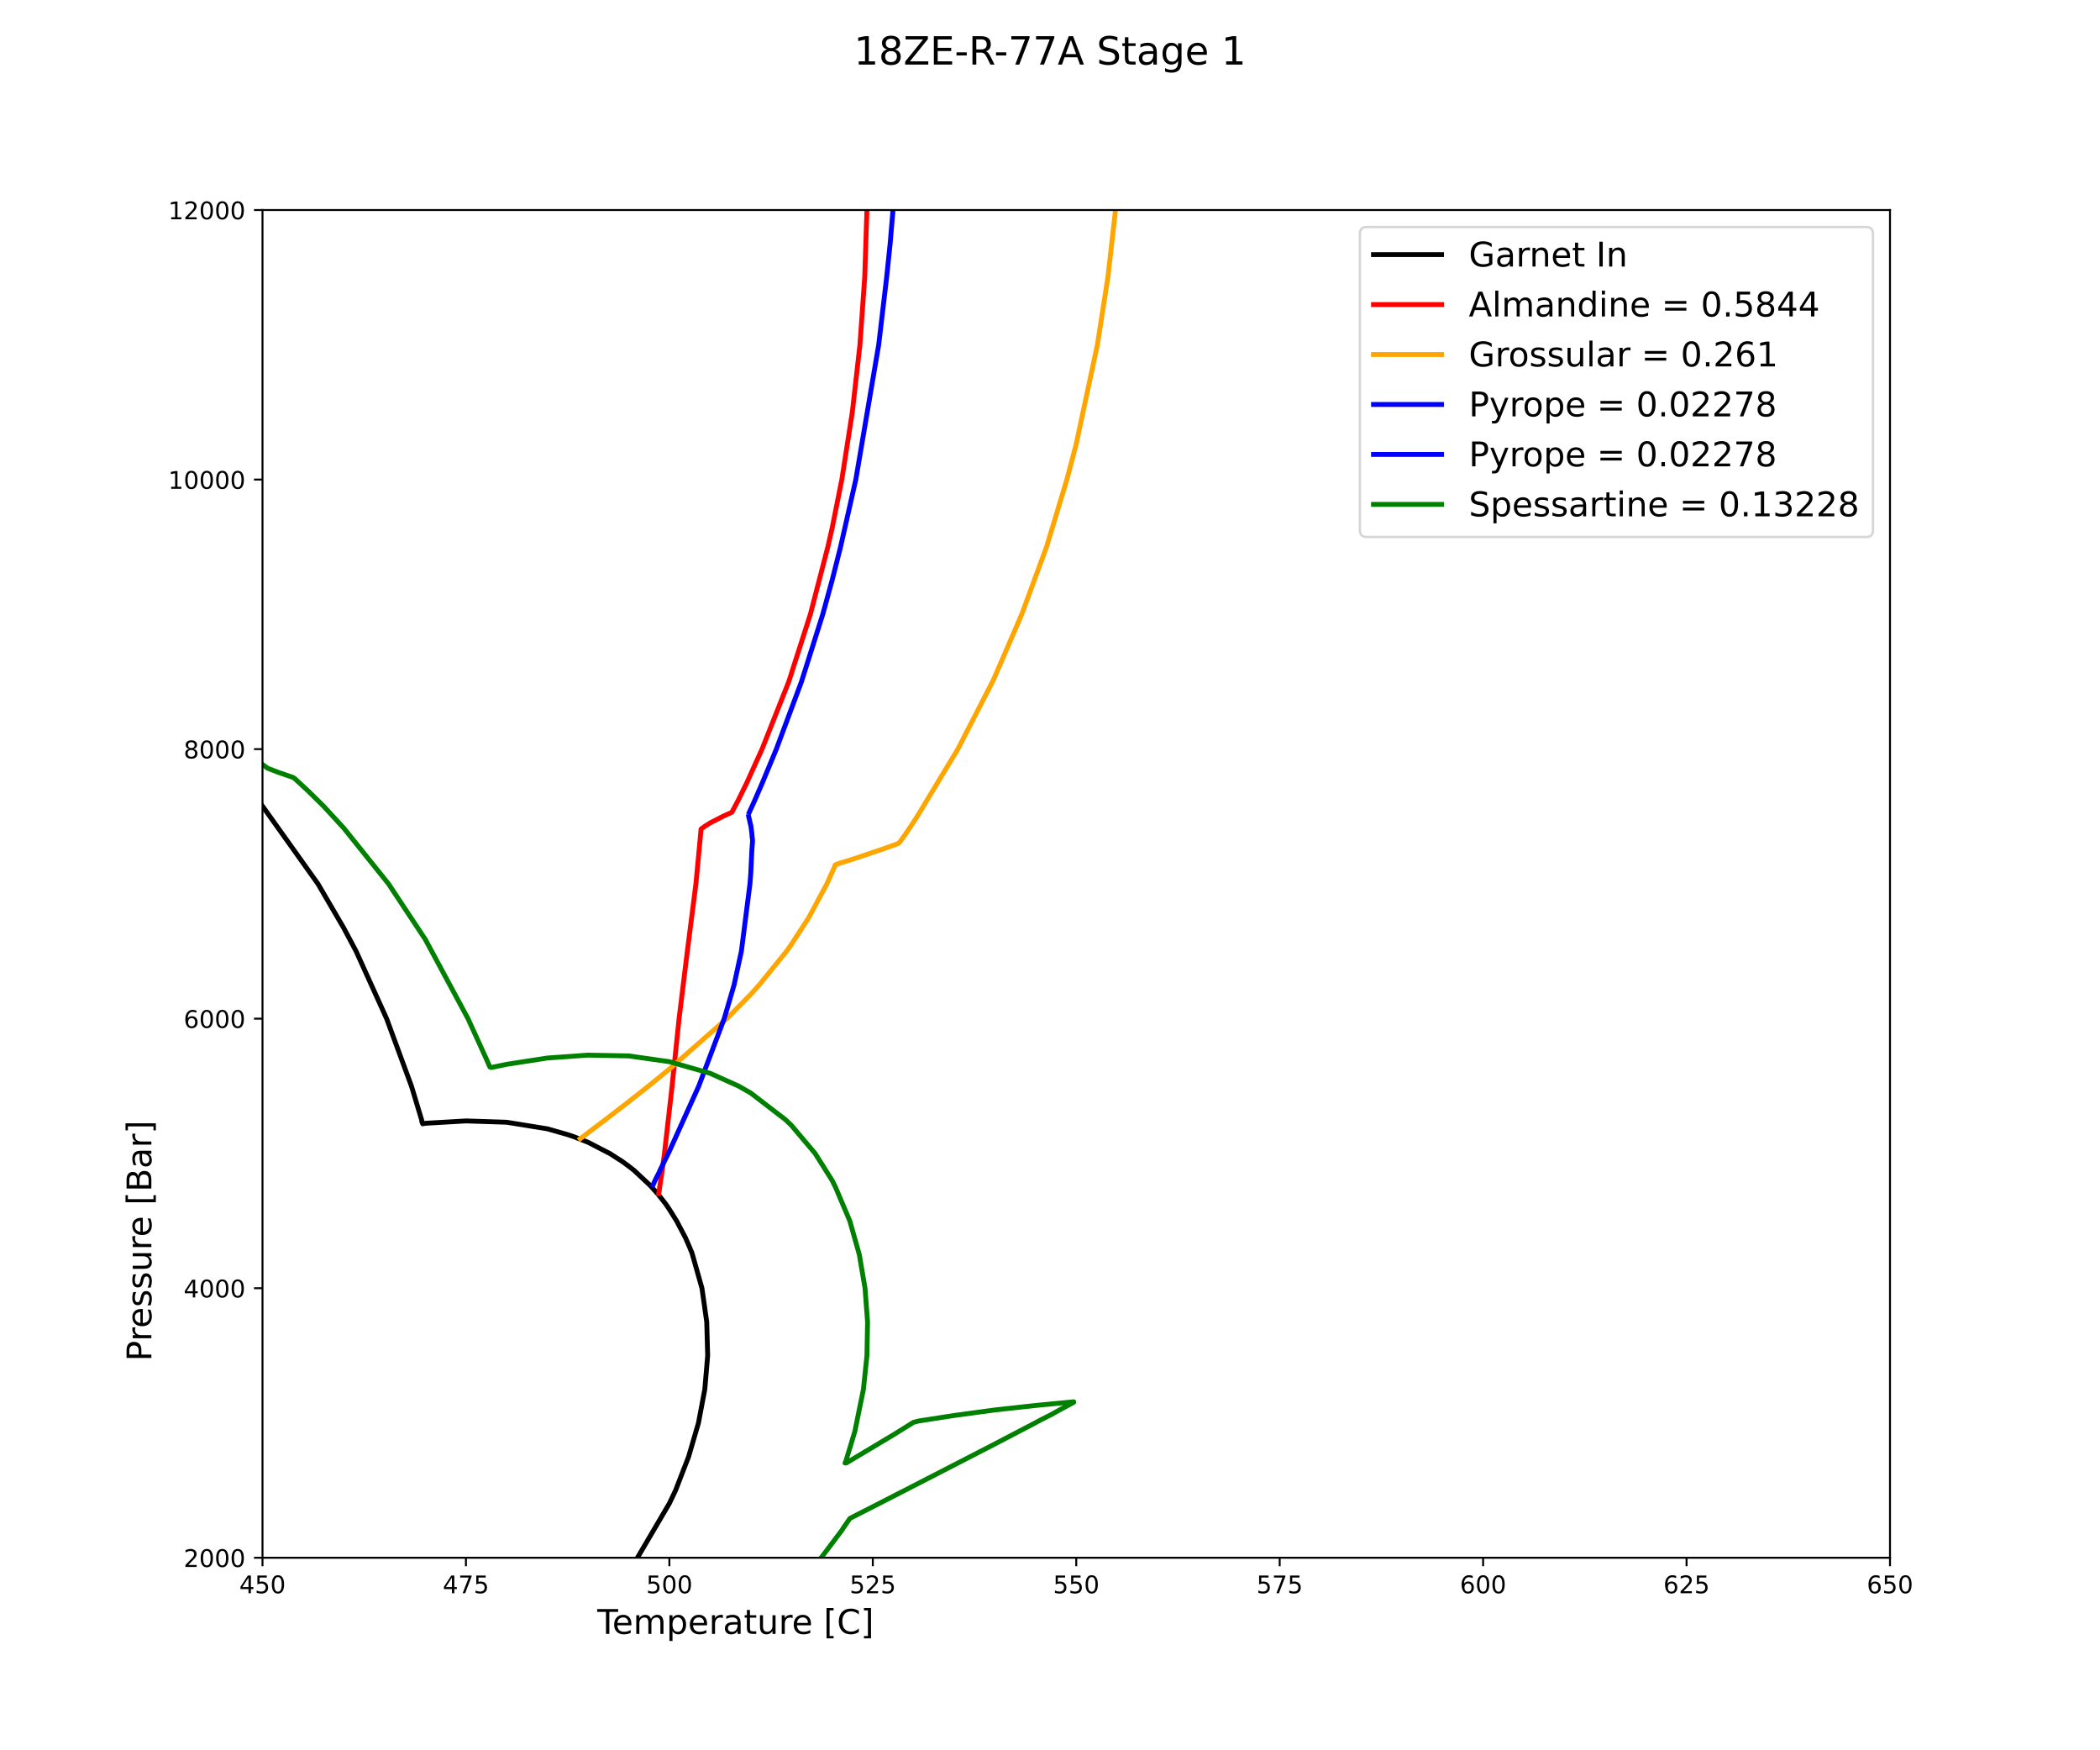 <?xml version="1.0" encoding="utf-8" standalone="no"?>
<!DOCTYPE svg PUBLIC "-//W3C//DTD SVG 1.1//EN"
  "http://www.w3.org/Graphics/SVG/1.1/DTD/svg11.dtd">
<!-- Created with matplotlib (https://matplotlib.org/) -->
<svg height="720pt" version="1.1" viewBox="0 0 864 720" width="864pt" xmlns="http://www.w3.org/2000/svg" xmlns:xlink="http://www.w3.org/1999/xlink">
 <defs>
  <style type="text/css">
*{stroke-linecap:butt;stroke-linejoin:round;}
  </style>
 </defs>
 <g id="figure_1">
  <g id="patch_1">
   <path d="M 0 720 
L 864 720 
L 864 0 
L 0 0 
z
" style="fill:#ffffff;"/>
  </g>
  <g id="axes_1">
   <g id="patch_2">
    <path d="M 108 640.8 
L 777.6 640.8 
L 777.6 86.4 
L 108 86.4 
z
" style="fill:#ffffff;"/>
   </g>
   <g id="matplotlib.axis_1">
    <g id="xtick_1">
     <g id="line2d_1">
      <defs>
       <path d="M 0 0 
L 0 3.5 
" id="m9f6abf3cb3" style="stroke:#000000;stroke-width:0.8;"/>
      </defs>
      <g>
       <use style="stroke:#000000;stroke-width:0.8;" x="108" xlink:href="#m9f6abf3cb3" y="640.8"/>
      </g>
     </g>
     <g id="text_1">
      <!-- 450 -->
      <defs>
       <path d="M 37.797 64.312 
L 12.891 25.391 
L 37.797 25.391 
z
M 35.203 72.906 
L 47.609 72.906 
L 47.609 25.391 
L 58.016 25.391 
L 58.016 17.188 
L 47.609 17.188 
L 47.609 0 
L 37.797 0 
L 37.797 17.188 
L 4.891 17.188 
L 4.891 26.703 
z
" id="DejaVuSans-52"/>
       <path d="M 10.797 72.906 
L 49.516 72.906 
L 49.516 64.594 
L 19.828 64.594 
L 19.828 46.734 
Q 21.969 47.469 24.109 47.828 
Q 26.266 48.188 28.422 48.188 
Q 40.625 48.188 47.75 41.5 
Q 54.891 34.812 54.891 23.391 
Q 54.891 11.625 47.562 5.094 
Q 40.234 -1.422 26.906 -1.422 
Q 22.312 -1.422 17.547 -0.641 
Q 12.797 0.141 7.719 1.703 
L 7.719 11.625 
Q 12.109 9.234 16.797 8.062 
Q 21.484 6.891 26.703 6.891 
Q 35.156 6.891 40.078 11.328 
Q 45.016 15.766 45.016 23.391 
Q 45.016 31 40.078 35.438 
Q 35.156 39.891 26.703 39.891 
Q 22.75 39.891 18.812 39.016 
Q 14.891 38.141 10.797 36.281 
z
" id="DejaVuSans-53"/>
       <path d="M 31.781 66.406 
Q 24.172 66.406 20.328 58.906 
Q 16.5 51.422 16.5 36.375 
Q 16.5 21.391 20.328 13.891 
Q 24.172 6.391 31.781 6.391 
Q 39.453 6.391 43.281 13.891 
Q 47.125 21.391 47.125 36.375 
Q 47.125 51.422 43.281 58.906 
Q 39.453 66.406 31.781 66.406 
z
M 31.781 74.219 
Q 44.047 74.219 50.516 64.516 
Q 56.984 54.828 56.984 36.375 
Q 56.984 17.969 50.516 8.266 
Q 44.047 -1.422 31.781 -1.422 
Q 19.531 -1.422 13.062 8.266 
Q 6.594 17.969 6.594 36.375 
Q 6.594 54.828 13.062 64.516 
Q 19.531 74.219 31.781 74.219 
z
" id="DejaVuSans-48"/>
      </defs>
      <g transform="translate(98.456 655.398)scale(0.1 -0.1)">
       <use xlink:href="#DejaVuSans-52"/>
       <use x="63.623" xlink:href="#DejaVuSans-53"/>
       <use x="127.246" xlink:href="#DejaVuSans-48"/>
      </g>
     </g>
    </g>
    <g id="xtick_2">
     <g id="line2d_2">
      <g>
       <use style="stroke:#000000;stroke-width:0.8;" x="191.7" xlink:href="#m9f6abf3cb3" y="640.8"/>
      </g>
     </g>
     <g id="text_2">
      <!-- 475 -->
      <defs>
       <path d="M 8.203 72.906 
L 55.078 72.906 
L 55.078 68.703 
L 28.609 0 
L 18.312 0 
L 43.219 64.594 
L 8.203 64.594 
z
" id="DejaVuSans-55"/>
      </defs>
      <g transform="translate(182.156 655.398)scale(0.1 -0.1)">
       <use xlink:href="#DejaVuSans-52"/>
       <use x="63.623" xlink:href="#DejaVuSans-55"/>
       <use x="127.246" xlink:href="#DejaVuSans-53"/>
      </g>
     </g>
    </g>
    <g id="xtick_3">
     <g id="line2d_3">
      <g>
       <use style="stroke:#000000;stroke-width:0.8;" x="275.4" xlink:href="#m9f6abf3cb3" y="640.8"/>
      </g>
     </g>
     <g id="text_3">
      <!-- 500 -->
      <g transform="translate(265.856 655.398)scale(0.1 -0.1)">
       <use xlink:href="#DejaVuSans-53"/>
       <use x="63.623" xlink:href="#DejaVuSans-48"/>
       <use x="127.246" xlink:href="#DejaVuSans-48"/>
      </g>
     </g>
    </g>
    <g id="xtick_4">
     <g id="line2d_4">
      <g>
       <use style="stroke:#000000;stroke-width:0.8;" x="359.1" xlink:href="#m9f6abf3cb3" y="640.8"/>
      </g>
     </g>
     <g id="text_4">
      <!-- 525 -->
      <defs>
       <path d="M 19.188 8.297 
L 53.609 8.297 
L 53.609 0 
L 7.328 0 
L 7.328 8.297 
Q 12.938 14.109 22.625 23.891 
Q 32.328 33.688 34.812 36.531 
Q 39.547 41.844 41.422 45.531 
Q 43.312 49.219 43.312 52.781 
Q 43.312 58.594 39.234 62.25 
Q 35.156 65.922 28.609 65.922 
Q 23.969 65.922 18.812 64.312 
Q 13.672 62.703 7.812 59.422 
L 7.812 69.391 
Q 13.766 71.781 18.938 73 
Q 24.125 74.219 28.422 74.219 
Q 39.75 74.219 46.484 68.547 
Q 53.219 62.891 53.219 53.422 
Q 53.219 48.922 51.531 44.891 
Q 49.859 40.875 45.406 35.406 
Q 44.188 33.984 37.641 27.219 
Q 31.109 20.453 19.188 8.297 
z
" id="DejaVuSans-50"/>
      </defs>
      <g transform="translate(349.556 655.398)scale(0.1 -0.1)">
       <use xlink:href="#DejaVuSans-53"/>
       <use x="63.623" xlink:href="#DejaVuSans-50"/>
       <use x="127.246" xlink:href="#DejaVuSans-53"/>
      </g>
     </g>
    </g>
    <g id="xtick_5">
     <g id="line2d_5">
      <g>
       <use style="stroke:#000000;stroke-width:0.8;" x="442.8" xlink:href="#m9f6abf3cb3" y="640.8"/>
      </g>
     </g>
     <g id="text_5">
      <!-- 550 -->
      <g transform="translate(433.256 655.398)scale(0.1 -0.1)">
       <use xlink:href="#DejaVuSans-53"/>
       <use x="63.623" xlink:href="#DejaVuSans-53"/>
       <use x="127.246" xlink:href="#DejaVuSans-48"/>
      </g>
     </g>
    </g>
    <g id="xtick_6">
     <g id="line2d_6">
      <g>
       <use style="stroke:#000000;stroke-width:0.8;" x="526.5" xlink:href="#m9f6abf3cb3" y="640.8"/>
      </g>
     </g>
     <g id="text_6">
      <!-- 575 -->
      <g transform="translate(516.956 655.398)scale(0.1 -0.1)">
       <use xlink:href="#DejaVuSans-53"/>
       <use x="63.623" xlink:href="#DejaVuSans-55"/>
       <use x="127.246" xlink:href="#DejaVuSans-53"/>
      </g>
     </g>
    </g>
    <g id="xtick_7">
     <g id="line2d_7">
      <g>
       <use style="stroke:#000000;stroke-width:0.8;" x="610.2" xlink:href="#m9f6abf3cb3" y="640.8"/>
      </g>
     </g>
     <g id="text_7">
      <!-- 600 -->
      <defs>
       <path d="M 33.016 40.375 
Q 26.375 40.375 22.484 35.828 
Q 18.609 31.297 18.609 23.391 
Q 18.609 15.531 22.484 10.953 
Q 26.375 6.391 33.016 6.391 
Q 39.656 6.391 43.531 10.953 
Q 47.406 15.531 47.406 23.391 
Q 47.406 31.297 43.531 35.828 
Q 39.656 40.375 33.016 40.375 
z
M 52.594 71.297 
L 52.594 62.312 
Q 48.875 64.062 45.094 64.984 
Q 41.312 65.922 37.594 65.922 
Q 27.828 65.922 22.672 59.328 
Q 17.531 52.734 16.797 39.406 
Q 19.672 43.656 24.016 45.922 
Q 28.375 48.188 33.594 48.188 
Q 44.578 48.188 50.953 41.516 
Q 57.328 34.859 57.328 23.391 
Q 57.328 12.156 50.688 5.359 
Q 44.047 -1.422 33.016 -1.422 
Q 20.359 -1.422 13.672 8.266 
Q 6.984 17.969 6.984 36.375 
Q 6.984 53.656 15.188 63.938 
Q 23.391 74.219 37.203 74.219 
Q 40.922 74.219 44.703 73.484 
Q 48.484 72.75 52.594 71.297 
z
" id="DejaVuSans-54"/>
      </defs>
      <g transform="translate(600.656 655.398)scale(0.1 -0.1)">
       <use xlink:href="#DejaVuSans-54"/>
       <use x="63.623" xlink:href="#DejaVuSans-48"/>
       <use x="127.246" xlink:href="#DejaVuSans-48"/>
      </g>
     </g>
    </g>
    <g id="xtick_8">
     <g id="line2d_8">
      <g>
       <use style="stroke:#000000;stroke-width:0.8;" x="693.9" xlink:href="#m9f6abf3cb3" y="640.8"/>
      </g>
     </g>
     <g id="text_8">
      <!-- 625 -->
      <g transform="translate(684.356 655.398)scale(0.1 -0.1)">
       <use xlink:href="#DejaVuSans-54"/>
       <use x="63.623" xlink:href="#DejaVuSans-50"/>
       <use x="127.246" xlink:href="#DejaVuSans-53"/>
      </g>
     </g>
    </g>
    <g id="xtick_9">
     <g id="line2d_9">
      <g>
       <use style="stroke:#000000;stroke-width:0.8;" x="777.6" xlink:href="#m9f6abf3cb3" y="640.8"/>
      </g>
     </g>
     <g id="text_9">
      <!-- 650 -->
      <g transform="translate(768.056 655.398)scale(0.1 -0.1)">
       <use xlink:href="#DejaVuSans-54"/>
       <use x="63.623" xlink:href="#DejaVuSans-53"/>
       <use x="127.246" xlink:href="#DejaVuSans-48"/>
      </g>
     </g>
    </g>
    <g id="text_10">
     <!-- Temperature [C]                                                                -->
     <defs>
      <path d="M -0.297 72.906 
L 61.375 72.906 
L 61.375 64.594 
L 35.5 64.594 
L 35.5 0 
L 25.594 0 
L 25.594 64.594 
L -0.297 64.594 
z
" id="DejaVuSans-84"/>
      <path d="M 56.203 29.594 
L 56.203 25.203 
L 14.891 25.203 
Q 15.484 15.922 20.484 11.062 
Q 25.484 6.203 34.422 6.203 
Q 39.594 6.203 44.453 7.469 
Q 49.312 8.734 54.109 11.281 
L 54.109 2.781 
Q 49.266 0.734 44.188 -0.344 
Q 39.109 -1.422 33.891 -1.422 
Q 20.797 -1.422 13.156 6.188 
Q 5.516 13.812 5.516 26.812 
Q 5.516 40.234 12.766 48.109 
Q 20.016 56 32.328 56 
Q 43.359 56 49.781 48.891 
Q 56.203 41.797 56.203 29.594 
z
M 47.219 32.234 
Q 47.125 39.594 43.094 43.984 
Q 39.062 48.391 32.422 48.391 
Q 24.906 48.391 20.391 44.141 
Q 15.875 39.891 15.188 32.172 
z
" id="DejaVuSans-101"/>
      <path d="M 52 44.188 
Q 55.375 50.25 60.062 53.125 
Q 64.75 56 71.094 56 
Q 79.641 56 84.281 50.016 
Q 88.922 44.047 88.922 33.016 
L 88.922 0 
L 79.891 0 
L 79.891 32.719 
Q 79.891 40.578 77.094 44.375 
Q 74.312 48.188 68.609 48.188 
Q 61.625 48.188 57.562 43.547 
Q 53.516 38.922 53.516 30.906 
L 53.516 0 
L 44.484 0 
L 44.484 32.719 
Q 44.484 40.625 41.703 44.406 
Q 38.922 48.188 33.109 48.188 
Q 26.219 48.188 22.156 43.531 
Q 18.109 38.875 18.109 30.906 
L 18.109 0 
L 9.078 0 
L 9.078 54.688 
L 18.109 54.688 
L 18.109 46.188 
Q 21.188 51.219 25.484 53.609 
Q 29.781 56 35.688 56 
Q 41.656 56 45.828 52.969 
Q 50 49.953 52 44.188 
z
" id="DejaVuSans-109"/>
      <path d="M 18.109 8.203 
L 18.109 -20.797 
L 9.078 -20.797 
L 9.078 54.688 
L 18.109 54.688 
L 18.109 46.391 
Q 20.953 51.266 25.266 53.625 
Q 29.594 56 35.594 56 
Q 45.562 56 51.781 48.094 
Q 58.016 40.188 58.016 27.297 
Q 58.016 14.406 51.781 6.484 
Q 45.562 -1.422 35.594 -1.422 
Q 29.594 -1.422 25.266 0.953 
Q 20.953 3.328 18.109 8.203 
z
M 48.688 27.297 
Q 48.688 37.203 44.609 42.844 
Q 40.531 48.484 33.406 48.484 
Q 26.266 48.484 22.188 42.844 
Q 18.109 37.203 18.109 27.297 
Q 18.109 17.391 22.188 11.75 
Q 26.266 6.109 33.406 6.109 
Q 40.531 6.109 44.609 11.75 
Q 48.688 17.391 48.688 27.297 
z
" id="DejaVuSans-112"/>
      <path d="M 41.109 46.297 
Q 39.594 47.172 37.812 47.578 
Q 36.031 48 33.891 48 
Q 26.266 48 22.188 43.047 
Q 18.109 38.094 18.109 28.812 
L 18.109 0 
L 9.078 0 
L 9.078 54.688 
L 18.109 54.688 
L 18.109 46.188 
Q 20.953 51.172 25.484 53.578 
Q 30.031 56 36.531 56 
Q 37.453 56 38.578 55.875 
Q 39.703 55.766 41.062 55.516 
z
" id="DejaVuSans-114"/>
      <path d="M 34.281 27.484 
Q 23.391 27.484 19.188 25 
Q 14.984 22.516 14.984 16.5 
Q 14.984 11.719 18.141 8.906 
Q 21.297 6.109 26.703 6.109 
Q 34.188 6.109 38.703 11.406 
Q 43.219 16.703 43.219 25.484 
L 43.219 27.484 
z
M 52.203 31.203 
L 52.203 0 
L 43.219 0 
L 43.219 8.297 
Q 40.141 3.328 35.547 0.953 
Q 30.953 -1.422 24.312 -1.422 
Q 15.922 -1.422 10.953 3.297 
Q 6 8.016 6 15.922 
Q 6 25.141 12.172 29.828 
Q 18.359 34.516 30.609 34.516 
L 43.219 34.516 
L 43.219 35.406 
Q 43.219 41.609 39.141 45 
Q 35.062 48.391 27.688 48.391 
Q 23 48.391 18.547 47.266 
Q 14.109 46.141 10.016 43.891 
L 10.016 52.203 
Q 14.938 54.109 19.578 55.047 
Q 24.219 56 28.609 56 
Q 40.484 56 46.344 49.844 
Q 52.203 43.703 52.203 31.203 
z
" id="DejaVuSans-97"/>
      <path d="M 18.312 70.219 
L 18.312 54.688 
L 36.812 54.688 
L 36.812 47.703 
L 18.312 47.703 
L 18.312 18.016 
Q 18.312 11.328 20.141 9.422 
Q 21.969 7.516 27.594 7.516 
L 36.812 7.516 
L 36.812 0 
L 27.594 0 
Q 17.188 0 13.234 3.875 
Q 9.281 7.766 9.281 18.016 
L 9.281 47.703 
L 2.688 47.703 
L 2.688 54.688 
L 9.281 54.688 
L 9.281 70.219 
z
" id="DejaVuSans-116"/>
      <path d="M 8.5 21.578 
L 8.5 54.688 
L 17.484 54.688 
L 17.484 21.922 
Q 17.484 14.156 20.5 10.266 
Q 23.531 6.391 29.594 6.391 
Q 36.859 6.391 41.078 11.031 
Q 45.312 15.672 45.312 23.688 
L 45.312 54.688 
L 54.297 54.688 
L 54.297 0 
L 45.312 0 
L 45.312 8.406 
Q 42.047 3.422 37.719 1 
Q 33.406 -1.422 27.688 -1.422 
Q 18.266 -1.422 13.375 4.438 
Q 8.5 10.297 8.5 21.578 
z
M 31.109 56 
z
" id="DejaVuSans-117"/>
      <path id="DejaVuSans-32"/>
      <path d="M 8.594 75.984 
L 29.297 75.984 
L 29.297 69 
L 17.578 69 
L 17.578 -6.203 
L 29.297 -6.203 
L 29.297 -13.188 
L 8.594 -13.188 
z
" id="DejaVuSans-91"/>
      <path d="M 64.406 67.281 
L 64.406 56.891 
Q 59.422 61.531 53.781 63.812 
Q 48.141 66.109 41.797 66.109 
Q 29.297 66.109 22.656 58.469 
Q 16.016 50.828 16.016 36.375 
Q 16.016 21.969 22.656 14.328 
Q 29.297 6.688 41.797 6.688 
Q 48.141 6.688 53.781 8.984 
Q 59.422 11.281 64.406 15.922 
L 64.406 5.609 
Q 59.234 2.094 53.438 0.328 
Q 47.656 -1.422 41.219 -1.422 
Q 24.656 -1.422 15.125 8.703 
Q 5.609 18.844 5.609 36.375 
Q 5.609 53.953 15.125 64.078 
Q 24.656 74.219 41.219 74.219 
Q 47.75 74.219 53.531 72.484 
Q 59.328 70.75 64.406 67.281 
z
" id="DejaVuSans-67"/>
      <path d="M 30.422 75.984 
L 30.422 -13.188 
L 9.719 -13.188 
L 9.719 -6.203 
L 21.391 -6.203 
L 21.391 69 
L 9.719 69 
L 9.719 75.984 
z
" id="DejaVuSans-93"/>
     </defs>
     <g transform="translate(245.732 672.116)scale(0.14 -0.14)">
      <use xlink:href="#DejaVuSans-84"/>
      <use x="44.084" xlink:href="#DejaVuSans-101"/>
      <use x="105.607" xlink:href="#DejaVuSans-109"/>
      <use x="203.02" xlink:href="#DejaVuSans-112"/>
      <use x="266.496" xlink:href="#DejaVuSans-101"/>
      <use x="328.02" xlink:href="#DejaVuSans-114"/>
      <use x="369.133" xlink:href="#DejaVuSans-97"/>
      <use x="430.412" xlink:href="#DejaVuSans-116"/>
      <use x="469.621" xlink:href="#DejaVuSans-117"/>
      <use x="533" xlink:href="#DejaVuSans-114"/>
      <use x="571.863" xlink:href="#DejaVuSans-101"/>
      <use x="633.387" xlink:href="#DejaVuSans-32"/>
      <use x="665.174" xlink:href="#DejaVuSans-91"/>
      <use x="704.188" xlink:href="#DejaVuSans-67"/>
      <use x="774.012" xlink:href="#DejaVuSans-93"/>
      <use x="813.025" xlink:href="#DejaVuSans-32"/>
      <use x="844.812" xlink:href="#DejaVuSans-32"/>
      <use x="876.6" xlink:href="#DejaVuSans-32"/>
      <use x="908.387" xlink:href="#DejaVuSans-32"/>
      <use x="940.174" xlink:href="#DejaVuSans-32"/>
      <use x="971.961" xlink:href="#DejaVuSans-32"/>
      <use x="1003.748" xlink:href="#DejaVuSans-32"/>
      <use x="1035.535" xlink:href="#DejaVuSans-32"/>
      <use x="1067.322" xlink:href="#DejaVuSans-32"/>
      <use x="1099.109" xlink:href="#DejaVuSans-32"/>
      <use x="1130.896" xlink:href="#DejaVuSans-32"/>
      <use x="1162.684" xlink:href="#DejaVuSans-32"/>
      <use x="1194.471" xlink:href="#DejaVuSans-32"/>
      <use x="1226.258" xlink:href="#DejaVuSans-32"/>
      <use x="1258.045" xlink:href="#DejaVuSans-32"/>
      <use x="1289.832" xlink:href="#DejaVuSans-32"/>
      <use x="1321.619" xlink:href="#DejaVuSans-32"/>
      <use x="1353.406" xlink:href="#DejaVuSans-32"/>
      <use x="1385.193" xlink:href="#DejaVuSans-32"/>
      <use x="1416.98" xlink:href="#DejaVuSans-32"/>
      <use x="1448.768" xlink:href="#DejaVuSans-32"/>
      <use x="1480.555" xlink:href="#DejaVuSans-32"/>
      <use x="1512.342" xlink:href="#DejaVuSans-32"/>
      <use x="1544.129" xlink:href="#DejaVuSans-32"/>
      <use x="1575.916" xlink:href="#DejaVuSans-32"/>
      <use x="1607.703" xlink:href="#DejaVuSans-32"/>
      <use x="1639.49" xlink:href="#DejaVuSans-32"/>
      <use x="1671.277" xlink:href="#DejaVuSans-32"/>
      <use x="1703.064" xlink:href="#DejaVuSans-32"/>
      <use x="1734.852" xlink:href="#DejaVuSans-32"/>
      <use x="1766.639" xlink:href="#DejaVuSans-32"/>
      <use x="1798.426" xlink:href="#DejaVuSans-32"/>
      <use x="1830.213" xlink:href="#DejaVuSans-32"/>
      <use x="1862" xlink:href="#DejaVuSans-32"/>
      <use x="1893.787" xlink:href="#DejaVuSans-32"/>
      <use x="1925.574" xlink:href="#DejaVuSans-32"/>
      <use x="1957.361" xlink:href="#DejaVuSans-32"/>
      <use x="1989.148" xlink:href="#DejaVuSans-32"/>
      <use x="2020.936" xlink:href="#DejaVuSans-32"/>
      <use x="2052.723" xlink:href="#DejaVuSans-32"/>
      <use x="2084.51" xlink:href="#DejaVuSans-32"/>
      <use x="2116.297" xlink:href="#DejaVuSans-32"/>
      <use x="2148.084" xlink:href="#DejaVuSans-32"/>
      <use x="2179.871" xlink:href="#DejaVuSans-32"/>
      <use x="2211.658" xlink:href="#DejaVuSans-32"/>
      <use x="2243.445" xlink:href="#DejaVuSans-32"/>
      <use x="2275.232" xlink:href="#DejaVuSans-32"/>
      <use x="2307.02" xlink:href="#DejaVuSans-32"/>
      <use x="2338.807" xlink:href="#DejaVuSans-32"/>
      <use x="2370.594" xlink:href="#DejaVuSans-32"/>
      <use x="2402.381" xlink:href="#DejaVuSans-32"/>
      <use x="2434.168" xlink:href="#DejaVuSans-32"/>
      <use x="2465.955" xlink:href="#DejaVuSans-32"/>
      <use x="2497.742" xlink:href="#DejaVuSans-32"/>
      <use x="2529.529" xlink:href="#DejaVuSans-32"/>
      <use x="2561.316" xlink:href="#DejaVuSans-32"/>
      <use x="2593.104" xlink:href="#DejaVuSans-32"/>
      <use x="2624.891" xlink:href="#DejaVuSans-32"/>
      <use x="2656.678" xlink:href="#DejaVuSans-32"/>
      <use x="2688.465" xlink:href="#DejaVuSans-32"/>
      <use x="2720.252" xlink:href="#DejaVuSans-32"/>
      <use x="2752.039" xlink:href="#DejaVuSans-32"/>
      <use x="2783.826" xlink:href="#DejaVuSans-32"/>
     </g>
    </g>
   </g>
   <g id="matplotlib.axis_2">
    <g id="ytick_1">
     <g id="line2d_10">
      <defs>
       <path d="M 0 0 
L -3.5 0 
" id="m39a9e529aa" style="stroke:#000000;stroke-width:0.8;"/>
      </defs>
      <g>
       <use style="stroke:#000000;stroke-width:0.8;" x="108" xlink:href="#m39a9e529aa" y="640.8"/>
      </g>
     </g>
     <g id="text_11">
      <!-- 2000 -->
      <g transform="translate(75.55 644.599)scale(0.1 -0.1)">
       <use xlink:href="#DejaVuSans-50"/>
       <use x="63.623" xlink:href="#DejaVuSans-48"/>
       <use x="127.246" xlink:href="#DejaVuSans-48"/>
       <use x="190.869" xlink:href="#DejaVuSans-48"/>
      </g>
     </g>
    </g>
    <g id="ytick_2">
     <g id="line2d_11">
      <g>
       <use style="stroke:#000000;stroke-width:0.8;" x="108" xlink:href="#m39a9e529aa" y="529.92"/>
      </g>
     </g>
     <g id="text_12">
      <!-- 4000 -->
      <g transform="translate(75.55 533.719)scale(0.1 -0.1)">
       <use xlink:href="#DejaVuSans-52"/>
       <use x="63.623" xlink:href="#DejaVuSans-48"/>
       <use x="127.246" xlink:href="#DejaVuSans-48"/>
       <use x="190.869" xlink:href="#DejaVuSans-48"/>
      </g>
     </g>
    </g>
    <g id="ytick_3">
     <g id="line2d_12">
      <g>
       <use style="stroke:#000000;stroke-width:0.8;" x="108" xlink:href="#m39a9e529aa" y="419.04"/>
      </g>
     </g>
     <g id="text_13">
      <!-- 6000 -->
      <g transform="translate(75.55 422.839)scale(0.1 -0.1)">
       <use xlink:href="#DejaVuSans-54"/>
       <use x="63.623" xlink:href="#DejaVuSans-48"/>
       <use x="127.246" xlink:href="#DejaVuSans-48"/>
       <use x="190.869" xlink:href="#DejaVuSans-48"/>
      </g>
     </g>
    </g>
    <g id="ytick_4">
     <g id="line2d_13">
      <g>
       <use style="stroke:#000000;stroke-width:0.8;" x="108" xlink:href="#m39a9e529aa" y="308.16"/>
      </g>
     </g>
     <g id="text_14">
      <!-- 8000 -->
      <defs>
       <path d="M 31.781 34.625 
Q 24.75 34.625 20.719 30.859 
Q 16.703 27.094 16.703 20.516 
Q 16.703 13.922 20.719 10.156 
Q 24.75 6.391 31.781 6.391 
Q 38.812 6.391 42.859 10.172 
Q 46.922 13.969 46.922 20.516 
Q 46.922 27.094 42.891 30.859 
Q 38.875 34.625 31.781 34.625 
z
M 21.922 38.812 
Q 15.578 40.375 12.031 44.719 
Q 8.5 49.078 8.5 55.328 
Q 8.5 64.062 14.719 69.141 
Q 20.953 74.219 31.781 74.219 
Q 42.672 74.219 48.875 69.141 
Q 55.078 64.062 55.078 55.328 
Q 55.078 49.078 51.531 44.719 
Q 48 40.375 41.703 38.812 
Q 48.828 37.156 52.797 32.312 
Q 56.781 27.484 56.781 20.516 
Q 56.781 9.906 50.312 4.234 
Q 43.844 -1.422 31.781 -1.422 
Q 19.734 -1.422 13.25 4.234 
Q 6.781 9.906 6.781 20.516 
Q 6.781 27.484 10.781 32.312 
Q 14.797 37.156 21.922 38.812 
z
M 18.312 54.391 
Q 18.312 48.734 21.844 45.562 
Q 25.391 42.391 31.781 42.391 
Q 38.141 42.391 41.719 45.562 
Q 45.312 48.734 45.312 54.391 
Q 45.312 60.062 41.719 63.234 
Q 38.141 66.406 31.781 66.406 
Q 25.391 66.406 21.844 63.234 
Q 18.312 60.062 18.312 54.391 
z
" id="DejaVuSans-56"/>
      </defs>
      <g transform="translate(75.55 311.959)scale(0.1 -0.1)">
       <use xlink:href="#DejaVuSans-56"/>
       <use x="63.623" xlink:href="#DejaVuSans-48"/>
       <use x="127.246" xlink:href="#DejaVuSans-48"/>
       <use x="190.869" xlink:href="#DejaVuSans-48"/>
      </g>
     </g>
    </g>
    <g id="ytick_5">
     <g id="line2d_14">
      <g>
       <use style="stroke:#000000;stroke-width:0.8;" x="108" xlink:href="#m39a9e529aa" y="197.28"/>
      </g>
     </g>
     <g id="text_15">
      <!-- 10000 -->
      <defs>
       <path d="M 12.406 8.297 
L 28.516 8.297 
L 28.516 63.922 
L 10.984 60.406 
L 10.984 69.391 
L 28.422 72.906 
L 38.281 72.906 
L 38.281 8.297 
L 54.391 8.297 
L 54.391 0 
L 12.406 0 
z
" id="DejaVuSans-49"/>
      </defs>
      <g transform="translate(69.188 201.079)scale(0.1 -0.1)">
       <use xlink:href="#DejaVuSans-49"/>
       <use x="63.623" xlink:href="#DejaVuSans-48"/>
       <use x="127.246" xlink:href="#DejaVuSans-48"/>
       <use x="190.869" xlink:href="#DejaVuSans-48"/>
       <use x="254.492" xlink:href="#DejaVuSans-48"/>
      </g>
     </g>
    </g>
    <g id="ytick_6">
     <g id="line2d_15">
      <g>
       <use style="stroke:#000000;stroke-width:0.8;" x="108" xlink:href="#m39a9e529aa" y="86.4"/>
      </g>
     </g>
     <g id="text_16">
      <!-- 12000 -->
      <g transform="translate(69.188 90.199)scale(0.1 -0.1)">
       <use xlink:href="#DejaVuSans-49"/>
       <use x="63.623" xlink:href="#DejaVuSans-50"/>
       <use x="127.246" xlink:href="#DejaVuSans-48"/>
       <use x="190.869" xlink:href="#DejaVuSans-48"/>
       <use x="254.492" xlink:href="#DejaVuSans-48"/>
      </g>
     </g>
    </g>
    <g id="text_17">
     <!-- Pressure [Bar]                                                                   -->
     <defs>
      <path d="M 19.672 64.797 
L 19.672 37.406 
L 32.078 37.406 
Q 38.969 37.406 42.719 40.969 
Q 46.484 44.531 46.484 51.125 
Q 46.484 57.672 42.719 61.234 
Q 38.969 64.797 32.078 64.797 
z
M 9.812 72.906 
L 32.078 72.906 
Q 44.344 72.906 50.609 67.359 
Q 56.891 61.812 56.891 51.125 
Q 56.891 40.328 50.609 34.812 
Q 44.344 29.297 32.078 29.297 
L 19.672 29.297 
L 19.672 0 
L 9.812 0 
z
" id="DejaVuSans-80"/>
      <path d="M 44.281 53.078 
L 44.281 44.578 
Q 40.484 46.531 36.375 47.5 
Q 32.281 48.484 27.875 48.484 
Q 21.188 48.484 17.844 46.438 
Q 14.5 44.391 14.5 40.281 
Q 14.5 37.156 16.891 35.375 
Q 19.281 33.594 26.516 31.984 
L 29.594 31.297 
Q 39.156 29.25 43.188 25.516 
Q 47.219 21.781 47.219 15.094 
Q 47.219 7.469 41.188 3.016 
Q 35.156 -1.422 24.609 -1.422 
Q 20.219 -1.422 15.453 -0.562 
Q 10.688 0.297 5.422 2 
L 5.422 11.281 
Q 10.406 8.688 15.234 7.391 
Q 20.062 6.109 24.812 6.109 
Q 31.156 6.109 34.562 8.281 
Q 37.984 10.453 37.984 14.406 
Q 37.984 18.062 35.516 20.016 
Q 33.062 21.969 24.703 23.781 
L 21.578 24.516 
Q 13.234 26.266 9.516 29.906 
Q 5.812 33.547 5.812 39.891 
Q 5.812 47.609 11.281 51.797 
Q 16.75 56 26.812 56 
Q 31.781 56 36.172 55.266 
Q 40.578 54.547 44.281 53.078 
z
" id="DejaVuSans-115"/>
      <path d="M 19.672 34.812 
L 19.672 8.109 
L 35.5 8.109 
Q 43.453 8.109 47.281 11.406 
Q 51.125 14.703 51.125 21.484 
Q 51.125 28.328 47.281 31.562 
Q 43.453 34.812 35.5 34.812 
z
M 19.672 64.797 
L 19.672 42.828 
L 34.281 42.828 
Q 41.5 42.828 45.031 45.531 
Q 48.578 48.25 48.578 53.812 
Q 48.578 59.328 45.031 62.062 
Q 41.5 64.797 34.281 64.797 
z
M 9.812 72.906 
L 35.016 72.906 
Q 46.297 72.906 52.391 68.219 
Q 58.5 63.531 58.5 54.891 
Q 58.5 48.188 55.375 44.234 
Q 52.25 40.281 46.188 39.312 
Q 53.469 37.75 57.5 32.781 
Q 61.531 27.828 61.531 20.406 
Q 61.531 10.641 54.891 5.312 
Q 48.25 0 35.984 0 
L 9.812 0 
z
" id="DejaVuSans-66"/>
     </defs>
     <g transform="translate(62.276 559.969)rotate(-90)scale(0.14 -0.14)">
      <use xlink:href="#DejaVuSans-80"/>
      <use x="58.553" xlink:href="#DejaVuSans-114"/>
      <use x="97.416" xlink:href="#DejaVuSans-101"/>
      <use x="158.939" xlink:href="#DejaVuSans-115"/>
      <use x="211.039" xlink:href="#DejaVuSans-115"/>
      <use x="263.139" xlink:href="#DejaVuSans-117"/>
      <use x="326.518" xlink:href="#DejaVuSans-114"/>
      <use x="365.381" xlink:href="#DejaVuSans-101"/>
      <use x="426.904" xlink:href="#DejaVuSans-32"/>
      <use x="458.691" xlink:href="#DejaVuSans-91"/>
      <use x="497.705" xlink:href="#DejaVuSans-66"/>
      <use x="566.309" xlink:href="#DejaVuSans-97"/>
      <use x="627.588" xlink:href="#DejaVuSans-114"/>
      <use x="668.701" xlink:href="#DejaVuSans-93"/>
      <use x="707.715" xlink:href="#DejaVuSans-32"/>
      <use x="739.502" xlink:href="#DejaVuSans-32"/>
      <use x="771.289" xlink:href="#DejaVuSans-32"/>
      <use x="803.076" xlink:href="#DejaVuSans-32"/>
      <use x="834.863" xlink:href="#DejaVuSans-32"/>
      <use x="866.65" xlink:href="#DejaVuSans-32"/>
      <use x="898.438" xlink:href="#DejaVuSans-32"/>
      <use x="930.225" xlink:href="#DejaVuSans-32"/>
      <use x="962.012" xlink:href="#DejaVuSans-32"/>
      <use x="993.799" xlink:href="#DejaVuSans-32"/>
      <use x="1025.586" xlink:href="#DejaVuSans-32"/>
      <use x="1057.373" xlink:href="#DejaVuSans-32"/>
      <use x="1089.16" xlink:href="#DejaVuSans-32"/>
      <use x="1120.947" xlink:href="#DejaVuSans-32"/>
      <use x="1152.734" xlink:href="#DejaVuSans-32"/>
      <use x="1184.521" xlink:href="#DejaVuSans-32"/>
      <use x="1216.309" xlink:href="#DejaVuSans-32"/>
      <use x="1248.096" xlink:href="#DejaVuSans-32"/>
      <use x="1279.883" xlink:href="#DejaVuSans-32"/>
      <use x="1311.67" xlink:href="#DejaVuSans-32"/>
      <use x="1343.457" xlink:href="#DejaVuSans-32"/>
      <use x="1375.244" xlink:href="#DejaVuSans-32"/>
      <use x="1407.031" xlink:href="#DejaVuSans-32"/>
      <use x="1438.818" xlink:href="#DejaVuSans-32"/>
      <use x="1470.605" xlink:href="#DejaVuSans-32"/>
      <use x="1502.393" xlink:href="#DejaVuSans-32"/>
      <use x="1534.18" xlink:href="#DejaVuSans-32"/>
      <use x="1565.967" xlink:href="#DejaVuSans-32"/>
      <use x="1597.754" xlink:href="#DejaVuSans-32"/>
      <use x="1629.541" xlink:href="#DejaVuSans-32"/>
      <use x="1661.328" xlink:href="#DejaVuSans-32"/>
      <use x="1693.115" xlink:href="#DejaVuSans-32"/>
      <use x="1724.902" xlink:href="#DejaVuSans-32"/>
      <use x="1756.689" xlink:href="#DejaVuSans-32"/>
      <use x="1788.477" xlink:href="#DejaVuSans-32"/>
      <use x="1820.264" xlink:href="#DejaVuSans-32"/>
      <use x="1852.051" xlink:href="#DejaVuSans-32"/>
      <use x="1883.838" xlink:href="#DejaVuSans-32"/>
      <use x="1915.625" xlink:href="#DejaVuSans-32"/>
      <use x="1947.412" xlink:href="#DejaVuSans-32"/>
      <use x="1979.199" xlink:href="#DejaVuSans-32"/>
      <use x="2010.986" xlink:href="#DejaVuSans-32"/>
      <use x="2042.773" xlink:href="#DejaVuSans-32"/>
      <use x="2074.561" xlink:href="#DejaVuSans-32"/>
      <use x="2106.348" xlink:href="#DejaVuSans-32"/>
      <use x="2138.135" xlink:href="#DejaVuSans-32"/>
      <use x="2169.922" xlink:href="#DejaVuSans-32"/>
      <use x="2201.709" xlink:href="#DejaVuSans-32"/>
      <use x="2233.496" xlink:href="#DejaVuSans-32"/>
      <use x="2265.283" xlink:href="#DejaVuSans-32"/>
      <use x="2297.07" xlink:href="#DejaVuSans-32"/>
      <use x="2328.857" xlink:href="#DejaVuSans-32"/>
      <use x="2360.645" xlink:href="#DejaVuSans-32"/>
      <use x="2392.432" xlink:href="#DejaVuSans-32"/>
      <use x="2424.219" xlink:href="#DejaVuSans-32"/>
      <use x="2456.006" xlink:href="#DejaVuSans-32"/>
      <use x="2487.793" xlink:href="#DejaVuSans-32"/>
      <use x="2519.58" xlink:href="#DejaVuSans-32"/>
      <use x="2551.367" xlink:href="#DejaVuSans-32"/>
      <use x="2583.154" xlink:href="#DejaVuSans-32"/>
      <use x="2614.941" xlink:href="#DejaVuSans-32"/>
      <use x="2646.729" xlink:href="#DejaVuSans-32"/>
      <use x="2678.516" xlink:href="#DejaVuSans-32"/>
      <use x="2710.303" xlink:href="#DejaVuSans-32"/>
      <use x="2742.09" xlink:href="#DejaVuSans-32"/>
      <use x="2773.877" xlink:href="#DejaVuSans-32"/>
     </g>
    </g>
   </g>
   <g id="line2d_16">
    <path clip-path="url(#pdfea87cd6c)" d="M 262.256 640.8 
L 275.4 618.44 
L 277.95 613.08 
L 283.312 599.22 
L 287.366 585.36 
L 289.982 571.5 
L 291.159 557.64 
L 290.767 543.78 
L 288.805 529.92 
L 284.882 516.06 
L 284.816 515.898 
L 284.62 515.194 
L 284.228 514.327 
L 283.77 513.191 
L 282.004 509.13 
L 278.343 502.2 
L 275.4 497.49 
L 273.896 495.27 
L 271.215 491.859 
L 271.15 491.805 
L 270.496 490.939 
L 270.169 490.668 
L 269.711 490.072 
L 269.123 489.477 
L 268.142 488.34 
L 267.03 487.203 
L 260.818 481.41 
L 258.66 479.732 
L 256.241 477.945 
L 255.521 477.458 
L 254.933 477.079 
L 254.475 476.808 
L 250.879 474.48 
L 250.29 474.209 
L 241.92 469.878 
L 237.735 468.254 
L 236.689 467.821 
L 235.969 467.55 
L 233.55 466.738 
L 225.18 464.356 
L 208.44 461.649 
L 191.7 461.107 
L 174.96 462.082 
L 173.914 462.298 
L 173.587 461.486 
L 173.456 460.62 
L 169.271 446.76 
L 159.07 419.04 
L 146.515 391.32 
L 141.48 381.845 
L 130.821 363.6 
L 108 331.603 
" style="fill:none;stroke:#000000;stroke-linecap:square;stroke-width:2;"/>
   </g>
   <g id="line2d_17">
    <path clip-path="url(#pdfea87cd6c)" d="M 356.681 86.4 
L 355.765 114.12 
L 353.803 141.84 
L 350.665 169.56 
L 346.349 197.28 
L 342.36 217.258 
L 340.594 225 
L 333.401 252.72 
L 324.508 280.44 
L 313.523 308.16 
L 308.88 318.393 
L 307.245 322.02 
L 303.845 328.95 
L 302.014 332.415 
L 301.099 334.147 
L 300.51 334.418 
L 297.306 335.88 
L 292.14 338.533 
L 290.898 339.345 
L 290.048 339.832 
L 289.59 340.211 
L 289.001 340.59 
L 288.413 341.077 
L 288.282 342.81 
L 287.628 349.74 
L 286.32 363.6 
L 282.789 391.32 
L 279.389 419.04 
L 276.512 446.76 
L 275.4 456.668 
L 274.942 460.62 
L 273.373 474.48 
L 272.457 481.41 
L 271.411 488.34 
L 271.215 490.018 
L 271.15 490.072 
L 271.019 490.939 
" style="fill:none;stroke:#ff0000;stroke-linecap:square;stroke-width:2;"/>
   </g>
   <g id="line2d_18">
    <path clip-path="url(#pdfea87cd6c)" d="M 458.951 86.4 
L 455.813 114.12 
L 451.497 141.84 
L 442.8 182.608 
L 438.942 197.28 
L 430.572 225 
L 420.371 252.72 
L 409.32 278.329 
L 408.339 280.44 
L 394.084 308.16 
L 377.344 335.88 
L 375.84 338.208 
L 372.767 342.81 
L 371.655 344.38 
L 370.282 346.275 
L 369.562 346.979 
L 367.47 347.737 
L 363.285 349.253 
L 361.781 349.74 
L 359.1 350.66 
L 350.73 353.476 
L 346.545 354.775 
L 345.956 354.938 
L 344.452 355.425 
L 343.602 355.804 
L 343.406 356.399 
L 343.341 356.67 
L 342.36 358.781 
L 340.202 363.6 
L 332.748 377.46 
L 325.62 388.451 
L 323.593 391.32 
L 312.346 405.18 
L 308.88 409.024 
L 299.006 419.04 
L 275.4 439.776 
L 266.834 446.76 
L 258.66 453.203 
L 249.048 460.62 
L 241.92 465.98 
L 239.893 467.55 
L 239.827 467.604 
L 238.781 468.362 
L 238.716 468.416 
" style="fill:none;stroke:#ffa500;stroke-linecap:square;stroke-width:2;"/>
   </g>
   <g id="line2d_19">
    <path clip-path="url(#pdfea87cd6c)" d="M 367.405 86.4 
L 366.228 100.26 
L 364.789 114.12 
L 361.519 141.84 
L 352.103 197.28 
L 345.826 225 
L 342.36 238.698 
L 338.502 252.72 
L 329.74 280.44 
L 319.408 308.16 
L 313.654 322.02 
L 310.646 328.95 
L 309.076 332.415 
L 308.88 332.794 
L 308.291 334.147 
" style="fill:none;stroke:#0000ff;stroke-linecap:square;stroke-width:2;"/>
   </g>
   <g id="line2d_20">
    <path clip-path="url(#pdfea87cd6c)" d="M 268.665 487.474 
L 269.057 486.608 
L 269.123 486.445 
L 269.842 484.875 
L 271.215 482.222 
L 271.542 481.41 
L 274.942 474.48 
L 275.4 473.56 
L 287.497 446.76 
L 297.96 419.04 
L 302.014 405.18 
L 305.022 391.32 
L 308.553 363.6 
L 308.88 359.431 
L 309.338 349.74 
L 309.599 346.275 
L 309.599 345.409 
L 309.469 344.543 
L 309.338 342.81 
L 308.88 339.399 
L 308.815 339.345 
L 308.03 335.88 
" style="fill:none;stroke:#0000ff;stroke-linecap:square;stroke-width:2;"/>
   </g>
   <g id="line2d_21">
    <path clip-path="url(#pdfea87cd6c)" d="M 108 314.494 
L 110.093 316.01 
L 114.278 317.635 
L 120.555 319.8 
L 121.274 320.288 
L 126.898 325.485 
L 133.11 331.603 
L 141.48 340.699 
L 159.855 363.6 
L 174.96 386.393 
L 192.55 419.04 
L 200.07 435.553 
L 201.182 438.098 
L 201.574 438.964 
L 202.162 439.126 
L 208.44 437.827 
L 225.18 435.228 
L 241.92 434.037 
L 258.66 434.362 
L 275.4 436.744 
L 292.14 441.508 
L 303.845 446.76 
L 308.88 449.629 
L 323.201 460.62 
L 325.62 462.948 
L 335.363 474.48 
L 342.36 485.579 
L 343.733 488.34 
L 349.618 502.2 
L 353.542 516.06 
L 355.896 529.92 
L 356.942 543.78 
L 356.681 557.64 
L 355.242 571.5 
L 351.711 588.825 
L 350.665 592.29 
L 348.049 600.952 
L 347.657 601.819 
L 348.18 601.819 
L 367.47 590.287 
L 375.84 585.089 
L 377.933 584.548 
L 392.58 582.274 
L 409.32 580 
L 426.06 578.159 
L 440.707 576.752 
L 441.754 576.643 
L 441.754 576.86 
L 436.522 579.675 
L 432.534 581.895 
L 428.152 584.115 
L 425.864 585.36 
L 413.505 591.803 
L 409.255 594.023 
L 399.184 599.22 
L 372.244 613.08 
L 349.684 624.612 
L 348.637 626.128 
L 346.872 628.673 
L 346.545 629.268 
L 337.848 640.8 
L 337.848 640.8 
" style="fill:none;stroke:#008000;stroke-linecap:square;stroke-width:2;"/>
   </g>
   <g id="patch_3">
    <path d="M 108 640.8 
L 108 86.4 
" style="fill:none;stroke:#000000;stroke-linecap:square;stroke-linejoin:miter;stroke-width:0.8;"/>
   </g>
   <g id="patch_4">
    <path d="M 777.6 640.8 
L 777.6 86.4 
" style="fill:none;stroke:#000000;stroke-linecap:square;stroke-linejoin:miter;stroke-width:0.8;"/>
   </g>
   <g id="patch_5">
    <path d="M 108 640.8 
L 777.6 640.8 
" style="fill:none;stroke:#000000;stroke-linecap:square;stroke-linejoin:miter;stroke-width:0.8;"/>
   </g>
   <g id="patch_6">
    <path d="M 108 86.4 
L 777.6 86.4 
" style="fill:none;stroke:#000000;stroke-linecap:square;stroke-linejoin:miter;stroke-width:0.8;"/>
   </g>
   <g id="legend_1">
    <g id="patch_7">
     <path d="M 562.3 220.896 
L 767.8 220.896 
Q 770.6 220.896 770.6 218.096 
L 770.6 96.2 
Q 770.6 93.4 767.8 93.4 
L 562.3 93.4 
Q 559.5 93.4 559.5 96.2 
L 559.5 218.096 
Q 559.5 220.896 562.3 220.896 
z
" style="fill:#ffffff;opacity:0.8;stroke:#cccccc;stroke-linejoin:miter;"/>
    </g>
    <g id="line2d_22">
     <path d="M 565.1 104.738 
L 593.1 104.738 
" style="fill:none;stroke:#000000;stroke-linecap:square;stroke-width:2;"/>
    </g>
    <g id="line2d_23"/>
    <g id="text_18">
     <!-- Garnet In -->
     <defs>
      <path d="M 59.516 10.406 
L 59.516 29.984 
L 43.406 29.984 
L 43.406 38.094 
L 69.281 38.094 
L 69.281 6.781 
Q 63.578 2.734 56.688 0.656 
Q 49.812 -1.422 42 -1.422 
Q 24.906 -1.422 15.25 8.562 
Q 5.609 18.562 5.609 36.375 
Q 5.609 54.25 15.25 64.234 
Q 24.906 74.219 42 74.219 
Q 49.125 74.219 55.547 72.453 
Q 61.969 70.703 67.391 67.281 
L 67.391 56.781 
Q 61.922 61.422 55.766 63.766 
Q 49.609 66.109 42.828 66.109 
Q 29.438 66.109 22.719 58.641 
Q 16.016 51.172 16.016 36.375 
Q 16.016 21.625 22.719 14.156 
Q 29.438 6.688 42.828 6.688 
Q 48.047 6.688 52.141 7.594 
Q 56.25 8.5 59.516 10.406 
z
" id="DejaVuSans-71"/>
      <path d="M 54.891 33.016 
L 54.891 0 
L 45.906 0 
L 45.906 32.719 
Q 45.906 40.484 42.875 44.328 
Q 39.844 48.188 33.797 48.188 
Q 26.516 48.188 22.312 43.547 
Q 18.109 38.922 18.109 30.906 
L 18.109 0 
L 9.078 0 
L 9.078 54.688 
L 18.109 54.688 
L 18.109 46.188 
Q 21.344 51.125 25.703 53.562 
Q 30.078 56 35.797 56 
Q 45.219 56 50.047 50.172 
Q 54.891 44.344 54.891 33.016 
z
" id="DejaVuSans-110"/>
      <path d="M 9.812 72.906 
L 19.672 72.906 
L 19.672 0 
L 9.812 0 
z
" id="DejaVuSans-73"/>
     </defs>
     <g transform="translate(604.3 109.638)scale(0.14 -0.14)">
      <use xlink:href="#DejaVuSans-71"/>
      <use x="77.49" xlink:href="#DejaVuSans-97"/>
      <use x="138.77" xlink:href="#DejaVuSans-114"/>
      <use x="178.133" xlink:href="#DejaVuSans-110"/>
      <use x="241.512" xlink:href="#DejaVuSans-101"/>
      <use x="303.035" xlink:href="#DejaVuSans-116"/>
      <use x="342.244" xlink:href="#DejaVuSans-32"/>
      <use x="374.031" xlink:href="#DejaVuSans-73"/>
      <use x="403.523" xlink:href="#DejaVuSans-110"/>
     </g>
    </g>
    <g id="line2d_24">
     <path d="M 565.1 125.287 
L 593.1 125.287 
" style="fill:none;stroke:#ff0000;stroke-linecap:square;stroke-width:2;"/>
    </g>
    <g id="line2d_25"/>
    <g id="text_19">
     <!-- Almandine = 0.5844 -->
     <defs>
      <path d="M 34.188 63.188 
L 20.797 26.906 
L 47.609 26.906 
z
M 28.609 72.906 
L 39.797 72.906 
L 67.578 0 
L 57.328 0 
L 50.688 18.703 
L 17.828 18.703 
L 11.188 0 
L 0.781 0 
z
" id="DejaVuSans-65"/>
      <path d="M 9.422 75.984 
L 18.406 75.984 
L 18.406 0 
L 9.422 0 
z
" id="DejaVuSans-108"/>
      <path d="M 45.406 46.391 
L 45.406 75.984 
L 54.391 75.984 
L 54.391 0 
L 45.406 0 
L 45.406 8.203 
Q 42.578 3.328 38.25 0.953 
Q 33.938 -1.422 27.875 -1.422 
Q 17.969 -1.422 11.734 6.484 
Q 5.516 14.406 5.516 27.297 
Q 5.516 40.188 11.734 48.094 
Q 17.969 56 27.875 56 
Q 33.938 56 38.25 53.625 
Q 42.578 51.266 45.406 46.391 
z
M 14.797 27.297 
Q 14.797 17.391 18.875 11.75 
Q 22.953 6.109 30.078 6.109 
Q 37.203 6.109 41.297 11.75 
Q 45.406 17.391 45.406 27.297 
Q 45.406 37.203 41.297 42.844 
Q 37.203 48.484 30.078 48.484 
Q 22.953 48.484 18.875 42.844 
Q 14.797 37.203 14.797 27.297 
z
" id="DejaVuSans-100"/>
      <path d="M 9.422 54.688 
L 18.406 54.688 
L 18.406 0 
L 9.422 0 
z
M 9.422 75.984 
L 18.406 75.984 
L 18.406 64.594 
L 9.422 64.594 
z
" id="DejaVuSans-105"/>
      <path d="M 10.594 45.406 
L 73.188 45.406 
L 73.188 37.203 
L 10.594 37.203 
z
M 10.594 25.484 
L 73.188 25.484 
L 73.188 17.188 
L 10.594 17.188 
z
" id="DejaVuSans-61"/>
      <path d="M 10.688 12.406 
L 21 12.406 
L 21 0 
L 10.688 0 
z
" id="DejaVuSans-46"/>
     </defs>
     <g transform="translate(604.3 130.187)scale(0.14 -0.14)">
      <use xlink:href="#DejaVuSans-65"/>
      <use x="68.408" xlink:href="#DejaVuSans-108"/>
      <use x="96.191" xlink:href="#DejaVuSans-109"/>
      <use x="193.604" xlink:href="#DejaVuSans-97"/>
      <use x="254.883" xlink:href="#DejaVuSans-110"/>
      <use x="318.262" xlink:href="#DejaVuSans-100"/>
      <use x="381.738" xlink:href="#DejaVuSans-105"/>
      <use x="409.521" xlink:href="#DejaVuSans-110"/>
      <use x="472.9" xlink:href="#DejaVuSans-101"/>
      <use x="534.424" xlink:href="#DejaVuSans-32"/>
      <use x="566.211" xlink:href="#DejaVuSans-61"/>
      <use x="650" xlink:href="#DejaVuSans-32"/>
      <use x="681.787" xlink:href="#DejaVuSans-48"/>
      <use x="745.41" xlink:href="#DejaVuSans-46"/>
      <use x="777.197" xlink:href="#DejaVuSans-53"/>
      <use x="840.82" xlink:href="#DejaVuSans-56"/>
      <use x="904.443" xlink:href="#DejaVuSans-52"/>
      <use x="968.066" xlink:href="#DejaVuSans-52"/>
     </g>
    </g>
    <g id="line2d_26">
     <path d="M 565.1 145.837 
L 593.1 145.837 
" style="fill:none;stroke:#ffa500;stroke-linecap:square;stroke-width:2;"/>
    </g>
    <g id="line2d_27"/>
    <g id="text_20">
     <!-- Grossular = 0.261 -->
     <defs>
      <path d="M 30.609 48.391 
Q 23.391 48.391 19.188 42.75 
Q 14.984 37.109 14.984 27.297 
Q 14.984 17.484 19.156 11.844 
Q 23.344 6.203 30.609 6.203 
Q 37.797 6.203 41.984 11.859 
Q 46.188 17.531 46.188 27.297 
Q 46.188 37.016 41.984 42.703 
Q 37.797 48.391 30.609 48.391 
z
M 30.609 56 
Q 42.328 56 49.016 48.375 
Q 55.719 40.766 55.719 27.297 
Q 55.719 13.875 49.016 6.219 
Q 42.328 -1.422 30.609 -1.422 
Q 18.844 -1.422 12.172 6.219 
Q 5.516 13.875 5.516 27.297 
Q 5.516 40.766 12.172 48.375 
Q 18.844 56 30.609 56 
z
" id="DejaVuSans-111"/>
     </defs>
     <g transform="translate(604.3 150.737)scale(0.14 -0.14)">
      <use xlink:href="#DejaVuSans-71"/>
      <use x="77.49" xlink:href="#DejaVuSans-114"/>
      <use x="116.354" xlink:href="#DejaVuSans-111"/>
      <use x="177.535" xlink:href="#DejaVuSans-115"/>
      <use x="229.635" xlink:href="#DejaVuSans-115"/>
      <use x="281.734" xlink:href="#DejaVuSans-117"/>
      <use x="345.113" xlink:href="#DejaVuSans-108"/>
      <use x="372.896" xlink:href="#DejaVuSans-97"/>
      <use x="434.176" xlink:href="#DejaVuSans-114"/>
      <use x="475.289" xlink:href="#DejaVuSans-32"/>
      <use x="507.076" xlink:href="#DejaVuSans-61"/>
      <use x="590.865" xlink:href="#DejaVuSans-32"/>
      <use x="622.652" xlink:href="#DejaVuSans-48"/>
      <use x="686.275" xlink:href="#DejaVuSans-46"/>
      <use x="718.062" xlink:href="#DejaVuSans-50"/>
      <use x="781.686" xlink:href="#DejaVuSans-54"/>
      <use x="845.309" xlink:href="#DejaVuSans-49"/>
     </g>
    </g>
    <g id="line2d_28">
     <path d="M 565.1 166.386 
L 593.1 166.386 
" style="fill:none;stroke:#0000ff;stroke-linecap:square;stroke-width:2;"/>
    </g>
    <g id="line2d_29"/>
    <g id="text_21">
     <!-- Pyrope = 0.02278 -->
     <defs>
      <path d="M 32.172 -5.078 
Q 28.375 -14.844 24.75 -17.812 
Q 21.141 -20.797 15.094 -20.797 
L 7.906 -20.797 
L 7.906 -13.281 
L 13.188 -13.281 
Q 16.891 -13.281 18.938 -11.516 
Q 21 -9.766 23.484 -3.219 
L 25.094 0.875 
L 2.984 54.688 
L 12.5 54.688 
L 29.594 11.922 
L 46.688 54.688 
L 56.203 54.688 
z
" id="DejaVuSans-121"/>
     </defs>
     <g transform="translate(604.3 171.286)scale(0.14 -0.14)">
      <use xlink:href="#DejaVuSans-80"/>
      <use x="60.303" xlink:href="#DejaVuSans-121"/>
      <use x="119.482" xlink:href="#DejaVuSans-114"/>
      <use x="158.346" xlink:href="#DejaVuSans-111"/>
      <use x="219.527" xlink:href="#DejaVuSans-112"/>
      <use x="283.004" xlink:href="#DejaVuSans-101"/>
      <use x="344.527" xlink:href="#DejaVuSans-32"/>
      <use x="376.314" xlink:href="#DejaVuSans-61"/>
      <use x="460.104" xlink:href="#DejaVuSans-32"/>
      <use x="491.891" xlink:href="#DejaVuSans-48"/>
      <use x="555.514" xlink:href="#DejaVuSans-46"/>
      <use x="587.301" xlink:href="#DejaVuSans-48"/>
      <use x="650.924" xlink:href="#DejaVuSans-50"/>
      <use x="714.547" xlink:href="#DejaVuSans-50"/>
      <use x="778.17" xlink:href="#DejaVuSans-55"/>
      <use x="841.793" xlink:href="#DejaVuSans-56"/>
     </g>
    </g>
    <g id="line2d_30">
     <path d="M 565.1 186.935 
L 593.1 186.935 
" style="fill:none;stroke:#0000ff;stroke-linecap:square;stroke-width:2;"/>
    </g>
    <g id="line2d_31"/>
    <g id="text_22">
     <!-- Pyrope = 0.02278 -->
     <g transform="translate(604.3 191.835)scale(0.14 -0.14)">
      <use xlink:href="#DejaVuSans-80"/>
      <use x="60.303" xlink:href="#DejaVuSans-121"/>
      <use x="119.482" xlink:href="#DejaVuSans-114"/>
      <use x="158.346" xlink:href="#DejaVuSans-111"/>
      <use x="219.527" xlink:href="#DejaVuSans-112"/>
      <use x="283.004" xlink:href="#DejaVuSans-101"/>
      <use x="344.527" xlink:href="#DejaVuSans-32"/>
      <use x="376.314" xlink:href="#DejaVuSans-61"/>
      <use x="460.104" xlink:href="#DejaVuSans-32"/>
      <use x="491.891" xlink:href="#DejaVuSans-48"/>
      <use x="555.514" xlink:href="#DejaVuSans-46"/>
      <use x="587.301" xlink:href="#DejaVuSans-48"/>
      <use x="650.924" xlink:href="#DejaVuSans-50"/>
      <use x="714.547" xlink:href="#DejaVuSans-50"/>
      <use x="778.17" xlink:href="#DejaVuSans-55"/>
      <use x="841.793" xlink:href="#DejaVuSans-56"/>
     </g>
    </g>
    <g id="line2d_32">
     <path d="M 565.1 207.485 
L 593.1 207.485 
" style="fill:none;stroke:#008000;stroke-linecap:square;stroke-width:2;"/>
    </g>
    <g id="line2d_33"/>
    <g id="text_23">
     <!-- Spessartine = 0.13228 -->
     <defs>
      <path d="M 53.516 70.516 
L 53.516 60.891 
Q 47.906 63.578 42.922 64.891 
Q 37.938 66.219 33.297 66.219 
Q 25.25 66.219 20.875 63.094 
Q 16.5 59.969 16.5 54.203 
Q 16.5 49.359 19.406 46.891 
Q 22.312 44.438 30.422 42.922 
L 36.375 41.703 
Q 47.406 39.594 52.656 34.297 
Q 57.906 29 57.906 20.125 
Q 57.906 9.516 50.797 4.047 
Q 43.703 -1.422 29.984 -1.422 
Q 24.812 -1.422 18.969 -0.25 
Q 13.141 0.922 6.891 3.219 
L 6.891 13.375 
Q 12.891 10.016 18.656 8.297 
Q 24.422 6.594 29.984 6.594 
Q 38.422 6.594 43.016 9.906 
Q 47.609 13.234 47.609 19.391 
Q 47.609 24.75 44.312 27.781 
Q 41.016 30.812 33.5 32.328 
L 27.484 33.5 
Q 16.453 35.688 11.516 40.375 
Q 6.594 45.062 6.594 53.422 
Q 6.594 63.094 13.406 68.656 
Q 20.219 74.219 32.172 74.219 
Q 37.312 74.219 42.625 73.281 
Q 47.953 72.359 53.516 70.516 
z
" id="DejaVuSans-83"/>
      <path d="M 40.578 39.312 
Q 47.656 37.797 51.625 33 
Q 55.609 28.219 55.609 21.188 
Q 55.609 10.406 48.188 4.484 
Q 40.766 -1.422 27.094 -1.422 
Q 22.516 -1.422 17.656 -0.516 
Q 12.797 0.391 7.625 2.203 
L 7.625 11.719 
Q 11.719 9.328 16.594 8.109 
Q 21.484 6.891 26.812 6.891 
Q 36.078 6.891 40.938 10.547 
Q 45.797 14.203 45.797 21.188 
Q 45.797 27.641 41.281 31.266 
Q 36.766 34.906 28.719 34.906 
L 20.219 34.906 
L 20.219 43.016 
L 29.109 43.016 
Q 36.375 43.016 40.234 45.922 
Q 44.094 48.828 44.094 54.297 
Q 44.094 59.906 40.109 62.906 
Q 36.141 65.922 28.719 65.922 
Q 24.656 65.922 20.016 65.031 
Q 15.375 64.156 9.812 62.312 
L 9.812 71.094 
Q 15.438 72.656 20.344 73.438 
Q 25.25 74.219 29.594 74.219 
Q 40.828 74.219 47.359 69.109 
Q 53.906 64.016 53.906 55.328 
Q 53.906 49.266 50.438 45.094 
Q 46.969 40.922 40.578 39.312 
z
" id="DejaVuSans-51"/>
     </defs>
     <g transform="translate(604.3 212.385)scale(0.14 -0.14)">
      <use xlink:href="#DejaVuSans-83"/>
      <use x="63.477" xlink:href="#DejaVuSans-112"/>
      <use x="126.953" xlink:href="#DejaVuSans-101"/>
      <use x="188.477" xlink:href="#DejaVuSans-115"/>
      <use x="240.576" xlink:href="#DejaVuSans-115"/>
      <use x="292.676" xlink:href="#DejaVuSans-97"/>
      <use x="353.955" xlink:href="#DejaVuSans-114"/>
      <use x="395.068" xlink:href="#DejaVuSans-116"/>
      <use x="434.277" xlink:href="#DejaVuSans-105"/>
      <use x="462.061" xlink:href="#DejaVuSans-110"/>
      <use x="525.439" xlink:href="#DejaVuSans-101"/>
      <use x="586.963" xlink:href="#DejaVuSans-32"/>
      <use x="618.75" xlink:href="#DejaVuSans-61"/>
      <use x="702.539" xlink:href="#DejaVuSans-32"/>
      <use x="734.326" xlink:href="#DejaVuSans-48"/>
      <use x="797.949" xlink:href="#DejaVuSans-46"/>
      <use x="829.736" xlink:href="#DejaVuSans-49"/>
      <use x="893.359" xlink:href="#DejaVuSans-51"/>
      <use x="956.982" xlink:href="#DejaVuSans-50"/>
      <use x="1020.605" xlink:href="#DejaVuSans-50"/>
      <use x="1084.229" xlink:href="#DejaVuSans-56"/>
     </g>
    </g>
   </g>
  </g>
  <g id="text_24">
   <!-- 18ZE-R-77A Stage 1 -->
   <defs>
    <path d="M 5.609 72.906 
L 62.891 72.906 
L 62.891 65.375 
L 16.797 8.297 
L 64.016 8.297 
L 64.016 0 
L 4.5 0 
L 4.5 7.516 
L 50.594 64.594 
L 5.609 64.594 
z
" id="DejaVuSans-90"/>
    <path d="M 9.812 72.906 
L 55.906 72.906 
L 55.906 64.594 
L 19.672 64.594 
L 19.672 43.016 
L 54.391 43.016 
L 54.391 34.719 
L 19.672 34.719 
L 19.672 8.297 
L 56.781 8.297 
L 56.781 0 
L 9.812 0 
z
" id="DejaVuSans-69"/>
    <path d="M 4.891 31.391 
L 31.203 31.391 
L 31.203 23.391 
L 4.891 23.391 
z
" id="DejaVuSans-45"/>
    <path d="M 44.391 34.188 
Q 47.562 33.109 50.562 29.594 
Q 53.562 26.078 56.594 19.922 
L 66.609 0 
L 56 0 
L 46.688 18.703 
Q 43.062 26.031 39.672 28.422 
Q 36.281 30.812 30.422 30.812 
L 19.672 30.812 
L 19.672 0 
L 9.812 0 
L 9.812 72.906 
L 32.078 72.906 
Q 44.578 72.906 50.734 67.672 
Q 56.891 62.453 56.891 51.906 
Q 56.891 45.016 53.688 40.469 
Q 50.484 35.938 44.391 34.188 
z
M 19.672 64.797 
L 19.672 38.922 
L 32.078 38.922 
Q 39.203 38.922 42.844 42.219 
Q 46.484 45.516 46.484 51.906 
Q 46.484 58.297 42.844 61.547 
Q 39.203 64.797 32.078 64.797 
z
" id="DejaVuSans-82"/>
    <path d="M 45.406 27.984 
Q 45.406 37.75 41.375 43.109 
Q 37.359 48.484 30.078 48.484 
Q 22.859 48.484 18.828 43.109 
Q 14.797 37.75 14.797 27.984 
Q 14.797 18.266 18.828 12.891 
Q 22.859 7.516 30.078 7.516 
Q 37.359 7.516 41.375 12.891 
Q 45.406 18.266 45.406 27.984 
z
M 54.391 6.781 
Q 54.391 -7.172 48.188 -13.984 
Q 42 -20.797 29.203 -20.797 
Q 24.469 -20.797 20.266 -20.094 
Q 16.062 -19.391 12.109 -17.922 
L 12.109 -9.188 
Q 16.062 -11.328 19.922 -12.344 
Q 23.781 -13.375 27.781 -13.375 
Q 36.625 -13.375 41.016 -8.766 
Q 45.406 -4.156 45.406 5.172 
L 45.406 9.625 
Q 42.625 4.781 38.281 2.391 
Q 33.938 0 27.875 0 
Q 17.828 0 11.672 7.656 
Q 5.516 15.328 5.516 27.984 
Q 5.516 40.672 11.672 48.328 
Q 17.828 56 27.875 56 
Q 33.938 56 38.281 53.609 
Q 42.625 51.219 45.406 46.391 
L 45.406 54.688 
L 54.391 54.688 
z
" id="DejaVuSans-103"/>
   </defs>
   <g transform="translate(351.327 26.558)scale(0.16 -0.16)">
    <use xlink:href="#DejaVuSans-49"/>
    <use x="63.623" xlink:href="#DejaVuSans-56"/>
    <use x="127.246" xlink:href="#DejaVuSans-90"/>
    <use x="195.752" xlink:href="#DejaVuSans-69"/>
    <use x="258.936" xlink:href="#DejaVuSans-45"/>
    <use x="295.02" xlink:href="#DejaVuSans-82"/>
    <use x="360.502" xlink:href="#DejaVuSans-45"/>
    <use x="396.586" xlink:href="#DejaVuSans-55"/>
    <use x="460.209" xlink:href="#DejaVuSans-55"/>
    <use x="523.832" xlink:href="#DejaVuSans-65"/>
    <use x="592.24" xlink:href="#DejaVuSans-32"/>
    <use x="624.027" xlink:href="#DejaVuSans-83"/>
    <use x="687.504" xlink:href="#DejaVuSans-116"/>
    <use x="726.713" xlink:href="#DejaVuSans-97"/>
    <use x="787.992" xlink:href="#DejaVuSans-103"/>
    <use x="851.469" xlink:href="#DejaVuSans-101"/>
    <use x="912.992" xlink:href="#DejaVuSans-32"/>
    <use x="944.779" xlink:href="#DejaVuSans-49"/>
   </g>
  </g>
 </g>
 <defs>
  <clipPath id="pdfea87cd6c">
   <rect height="554.4" width="669.6" x="108" y="86.4"/>
  </clipPath>
 </defs>
</svg>
